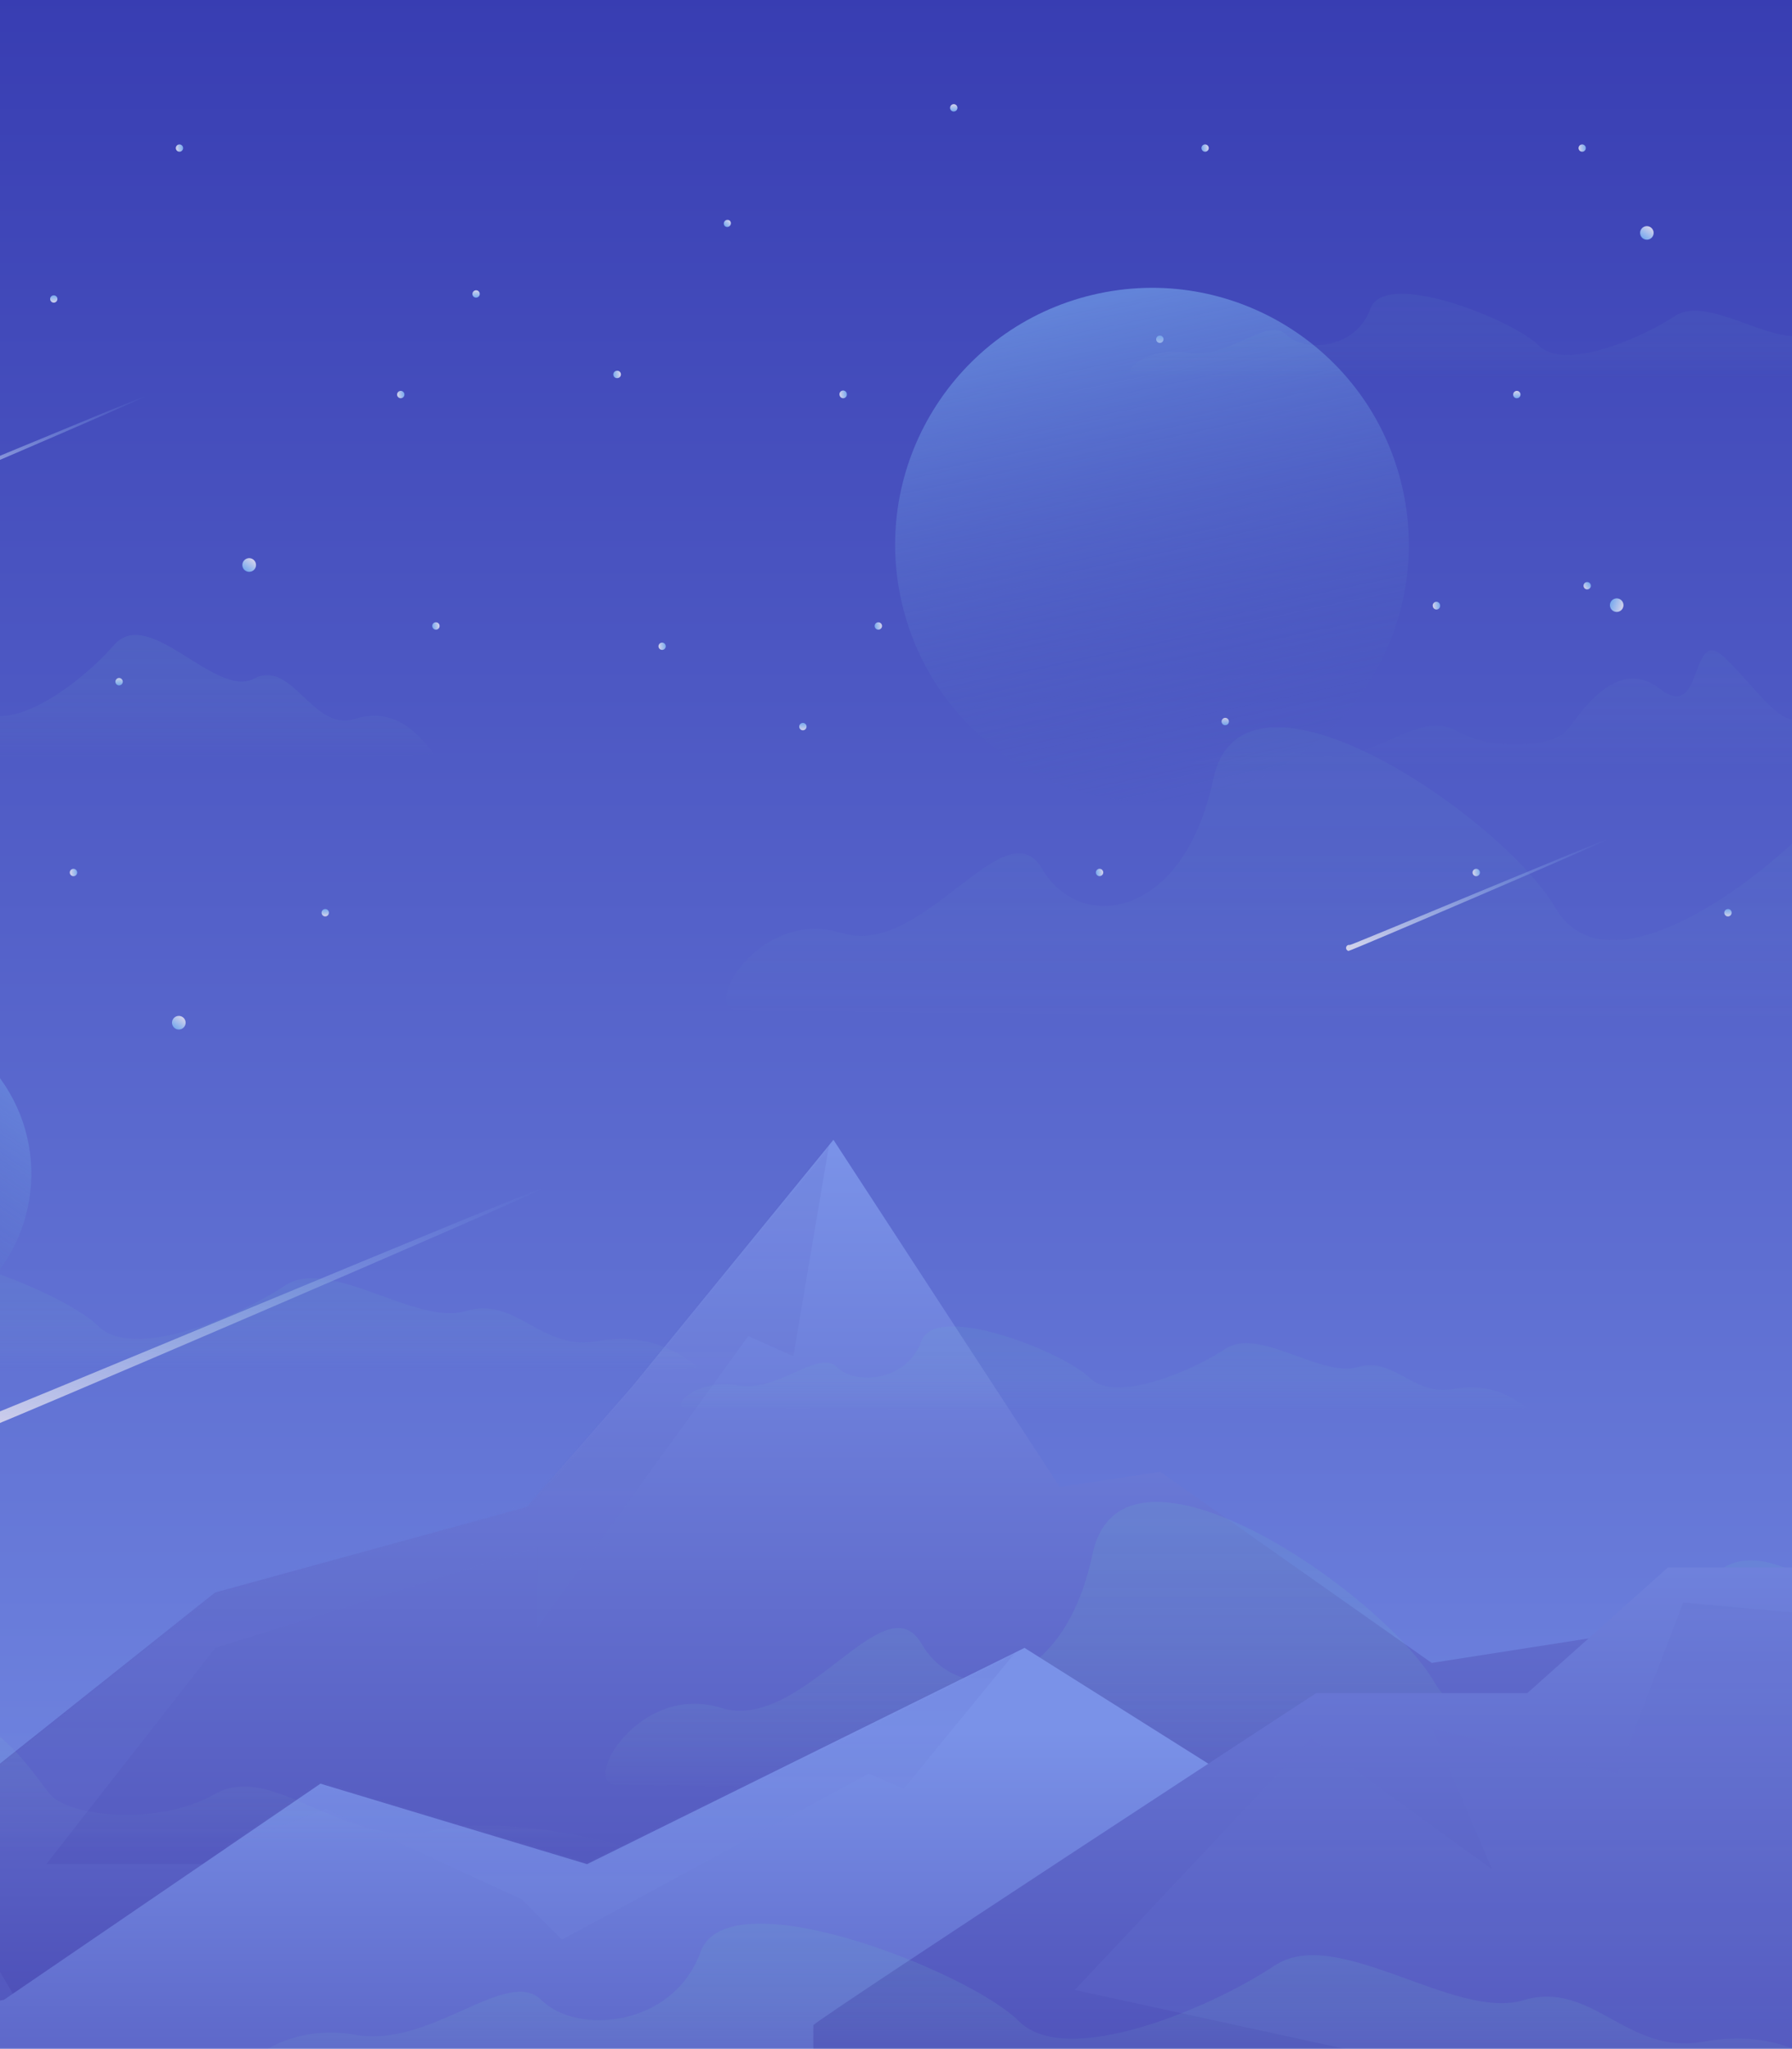 <svg width="700" height="800" viewBox="0 0 700 800" fill="none" xmlns="http://www.w3.org/2000/svg">
<g clip-path="url(#clip0_73_45)">
<mask id="mask0_73_45" style="mask-type:luminance" maskUnits="userSpaceOnUse" x="-349" y="-1" width="1139" height="801">
<path d="M789.616 -1H-349V800H789.616V-1Z" fill="white"/>
</mask>
<g mask="url(#mask0_73_45)">
<path d="M791.026 -2.794H-350.024V861.068H791.026V-2.794Z" fill="url(#paint0_linear_73_45)"/>
<path d="M128.483 356.326C128.486 356.613 128.404 356.894 128.247 357.133C128.09 357.373 127.865 357.56 127.6 357.671C127.336 357.782 127.045 357.812 126.764 357.757C126.483 357.702 126.224 357.564 126.022 357.362C125.819 357.159 125.682 356.901 125.627 356.62C125.571 356.338 125.601 356.047 125.712 355.783C125.824 355.519 126.011 355.294 126.25 355.137C126.49 354.98 126.771 354.897 127.057 354.9C127.435 354.9 127.798 355.051 128.065 355.318C128.333 355.585 128.483 355.948 128.483 356.326Z" fill="url(#paint1_linear_73_45)"/>
<path d="M21.007 118.156C21.794 118.156 22.433 117.518 22.433 116.73C22.433 115.943 21.794 115.305 21.007 115.305C20.219 115.305 19.581 115.943 19.581 116.73C19.581 117.518 20.219 118.156 21.007 118.156Z" fill="url(#paint2_linear_73_45)"/>
<path d="M156.726 155.467C156.356 155.509 155.984 155.408 155.686 155.185C155.388 154.962 155.187 154.633 155.124 154.266C155.078 153.982 155.118 153.691 155.239 153.43C155.36 153.17 155.556 152.951 155.802 152.802C156.048 152.654 156.332 152.582 156.619 152.597C156.906 152.611 157.182 152.711 157.412 152.883C157.642 153.055 157.815 153.293 157.909 153.564C158.004 153.836 158.014 154.129 157.941 154.407C157.867 154.684 157.712 154.934 157.495 155.123C157.279 155.312 157.011 155.432 156.726 155.467Z" fill="url(#paint3_linear_73_45)"/>
<path d="M70.316 59.219C70.036 59.261 69.75 59.219 69.495 59.098C69.239 58.977 69.025 58.782 68.88 58.54C68.735 58.297 68.666 58.016 68.681 57.734C68.696 57.451 68.794 57.18 68.964 56.953C69.133 56.727 69.367 56.557 69.634 56.463C69.901 56.37 70.189 56.358 70.463 56.429C70.737 56.5 70.983 56.651 71.171 56.863C71.359 57.074 71.479 57.337 71.517 57.617C71.568 57.988 71.47 58.365 71.245 58.664C71.02 58.964 70.686 59.163 70.316 59.219Z" fill="url(#paint4_linear_73_45)"/>
<path d="M258.852 253.718C258.572 253.76 258.286 253.717 258.031 253.596C257.775 253.475 257.561 253.281 257.416 253.038C257.271 252.795 257.202 252.515 257.217 252.232C257.232 251.95 257.33 251.678 257.5 251.452C257.67 251.226 257.903 251.055 258.17 250.962C258.437 250.868 258.725 250.857 258.999 250.928C259.273 250.999 259.519 251.15 259.707 251.361C259.895 251.573 260.015 251.835 260.053 252.116C260.104 252.487 260.006 252.863 259.781 253.163C259.556 253.463 259.223 253.662 258.852 253.718Z" fill="url(#paint5_linear_73_45)"/>
<path d="M29.065 342.036C28.87 342.087 28.666 342.096 28.467 342.063C28.268 342.03 28.078 341.956 27.909 341.845C27.741 341.734 27.597 341.589 27.489 341.419C27.38 341.249 27.308 341.058 27.277 340.858C27.247 340.659 27.259 340.455 27.312 340.261C27.365 340.066 27.459 339.885 27.586 339.728C27.714 339.572 27.873 339.444 28.054 339.354C28.234 339.263 28.431 339.211 28.633 339.201C28.989 339.184 29.339 339.299 29.615 339.525C29.891 339.751 30.074 340.071 30.128 340.424C30.182 340.776 30.103 341.136 29.907 341.434C29.71 341.732 29.41 341.947 29.065 342.036Z" fill="url(#paint6_linear_73_45)"/>
<path d="M45.085 265.989C45.123 265.635 45.29 265.307 45.555 265.069C45.819 264.831 46.163 264.699 46.519 264.699C46.875 264.699 47.218 264.831 47.483 265.069C47.748 265.307 47.915 265.635 47.953 265.989C47.974 266.19 47.953 266.394 47.89 266.586C47.828 266.778 47.726 266.955 47.591 267.105C47.456 267.256 47.29 267.376 47.106 267.458C46.921 267.54 46.721 267.583 46.519 267.583C46.317 267.583 46.117 267.54 45.932 267.458C45.748 267.376 45.582 267.256 45.447 267.105C45.312 266.955 45.21 266.778 45.148 266.586C45.085 266.394 45.064 266.19 45.085 265.989Z" fill="url(#paint7_linear_73_45)"/>
<path d="M184.536 114.76C184.536 114.475 184.621 114.196 184.779 113.959C184.938 113.722 185.163 113.537 185.426 113.428C185.69 113.319 185.98 113.291 186.259 113.346C186.539 113.402 186.796 113.539 186.998 113.741C187.199 113.942 187.336 114.199 187.392 114.479C187.448 114.759 187.419 115.049 187.31 115.312C187.201 115.576 187.016 115.801 186.779 115.959C186.542 116.118 186.263 116.202 185.978 116.202C185.788 116.204 185.6 116.168 185.424 116.097C185.248 116.025 185.088 115.919 184.954 115.785C184.819 115.65 184.713 115.491 184.642 115.315C184.57 115.139 184.534 114.95 184.536 114.76Z" fill="url(#paint8_linear_73_45)"/>
<path d="M170.039 242.968C170.322 242.919 170.614 242.957 170.877 243.075C171.139 243.194 171.36 243.388 171.511 243.633C171.662 243.878 171.736 244.163 171.724 244.45C171.712 244.738 171.614 245.015 171.442 245.247C171.271 245.478 171.035 245.653 170.763 245.749C170.492 245.845 170.198 245.857 169.919 245.784C169.641 245.711 169.39 245.557 169.2 245.341C169.01 245.124 168.889 244.856 168.853 244.57C168.802 244.201 168.898 243.827 169.12 243.528C169.341 243.228 169.671 243.028 170.039 242.968Z" fill="url(#paint9_linear_73_45)"/>
<path d="M95.195 218.986C95.405 218.705 95.669 218.469 95.971 218.29C96.272 218.111 96.606 217.993 96.954 217.943C97.301 217.893 97.655 217.912 97.995 217.999C98.335 218.086 98.654 218.239 98.935 218.449C99.216 218.66 99.453 218.923 99.632 219.225C99.811 219.527 99.928 219.861 99.978 220.209C100.028 220.556 100.009 220.91 99.922 221.25C99.835 221.59 99.682 221.909 99.472 222.19C99.047 222.757 98.414 223.133 97.713 223.233C97.011 223.334 96.299 223.152 95.731 222.727C95.164 222.302 94.789 221.669 94.688 220.968C94.588 220.266 94.77 219.553 95.195 218.986Z" fill="url(#paint10_linear_73_45)"/>
<path d="M-15.79 557.937C-15.711 557.596 -15.565 557.275 -15.361 556.991C-15.157 556.707 -14.898 556.466 -14.6 556.283C-14.302 556.099 -13.971 555.977 -13.625 555.923C-13.279 555.869 -12.926 555.884 -12.586 555.967C-11.161 556.303 212.058 462.634 211.689 464.06C211.321 465.486 -12.394 561.462 -13.82 561.125C-14.503 560.962 -15.093 560.535 -15.462 559.937C-15.831 559.34 -15.949 558.621 -15.79 557.937Z" fill="url(#paint11_linear_73_45)"/>
<path d="M525.836 369.815C525.87 369.663 525.934 369.518 526.024 369.391C526.115 369.264 526.23 369.156 526.363 369.074C526.496 368.991 526.644 368.937 526.798 368.913C526.953 368.889 527.11 368.896 527.262 368.934C527.903 369.078 628.298 326.946 628.186 327.586C628.074 328.227 527.39 371.401 526.749 371.257C526.594 371.223 526.447 371.158 526.318 371.067C526.188 370.976 526.077 370.86 525.992 370.726C525.907 370.592 525.85 370.443 525.823 370.286C525.796 370.13 525.801 369.97 525.836 369.815Z" fill="url(#paint12_linear_73_45)"/>
<path d="M-45.683 196.991C-45.606 196.683 -45.413 196.417 -45.144 196.25C-44.875 196.082 -44.551 196.026 -44.241 196.094C-43.6 196.254 56.795 154.121 56.683 154.762C56.571 155.403 -44.113 198.577 -44.753 198.417C-44.909 198.386 -45.057 198.325 -45.189 198.236C-45.321 198.148 -45.433 198.033 -45.52 197.9C-45.606 197.767 -45.665 197.618 -45.693 197.462C-45.721 197.306 -45.718 197.146 -45.683 196.991Z" fill="url(#paint13_linear_73_45)"/>
<path d="M67.705 397.706C68.017 397.282 68.448 396.961 68.943 396.782C69.437 396.603 69.974 396.576 70.485 396.702C70.996 396.828 71.457 397.103 71.811 397.492C72.166 397.881 72.397 398.366 72.475 398.887C72.554 399.407 72.476 399.939 72.252 400.415C72.028 400.891 71.668 401.29 71.218 401.561C70.767 401.833 70.246 401.964 69.721 401.94C69.195 401.915 68.689 401.735 68.266 401.422C67.699 401.004 67.321 400.377 67.216 399.68C67.111 398.983 67.287 398.273 67.705 397.706Z" fill="url(#paint14_linear_73_45)"/>
<path d="M641.177 89.369C641.488 88.948 641.916 88.629 642.408 88.452C642.899 88.275 643.432 88.248 643.939 88.374C644.446 88.499 644.905 88.772 645.257 89.159C645.609 89.545 645.839 90.027 645.917 90.543C645.995 91.06 645.919 91.588 645.697 92.061C645.475 92.534 645.118 92.931 644.671 93.201C644.224 93.472 643.706 93.603 643.184 93.58C642.662 93.556 642.159 93.379 641.738 93.069C641.458 92.863 641.221 92.604 641.041 92.307C640.861 92.009 640.742 91.679 640.69 91.335C640.638 90.992 640.654 90.641 640.738 90.303C640.821 89.966 640.971 89.648 641.177 89.369Z" fill="url(#paint15_linear_73_45)"/>
<path d="M632.351 233.756C632.846 233.921 633.281 234.228 633.602 234.639C633.923 235.051 634.115 235.548 634.154 236.069C634.193 236.589 634.077 237.109 633.821 237.564C633.564 238.018 633.179 238.387 632.714 238.623C632.249 238.859 631.724 238.952 631.205 238.89C630.687 238.828 630.199 238.615 629.802 238.276C629.405 237.937 629.118 237.488 628.975 236.986C628.833 236.484 628.842 235.951 629.002 235.455C629.109 235.122 629.281 234.815 629.508 234.549C629.734 234.284 630.011 234.066 630.323 233.908C630.634 233.75 630.973 233.655 631.321 233.629C631.67 233.603 632.019 233.647 632.351 233.756Z" fill="url(#paint16_linear_73_45)"/>
<path d="M371.117 42.094C371.117 41.808 371.202 41.528 371.361 41.291C371.521 41.053 371.747 40.869 372.011 40.76C372.275 40.651 372.566 40.624 372.846 40.681C373.126 40.738 373.383 40.877 373.584 41.08C373.785 41.283 373.921 41.541 373.975 41.822C374.029 42.103 373.998 42.393 373.886 42.657C373.775 42.92 373.588 43.144 373.348 43.3C373.109 43.457 372.829 43.538 372.543 43.535C372.354 43.535 372.168 43.498 371.994 43.425C371.82 43.353 371.662 43.246 371.529 43.112C371.397 42.978 371.292 42.819 371.221 42.644C371.151 42.469 371.115 42.282 371.117 42.094Z" fill="url(#paint17_linear_73_45)"/>
<path d="M591.068 154.041C591.068 153.756 591.153 153.477 591.311 153.24C591.47 153.003 591.695 152.818 591.959 152.709C592.222 152.6 592.512 152.572 592.791 152.627C593.071 152.683 593.328 152.82 593.53 153.022C593.731 153.224 593.869 153.48 593.924 153.76C593.98 154.04 593.951 154.33 593.842 154.593C593.733 154.857 593.548 155.082 593.311 155.24C593.074 155.399 592.795 155.483 592.51 155.483C592.32 155.485 592.132 155.45 591.956 155.378C591.78 155.306 591.62 155.2 591.486 155.066C591.352 154.931 591.246 154.772 591.174 154.596C591.102 154.42 591.066 154.231 591.068 154.041Z" fill="url(#paint18_linear_73_45)"/>
<path d="M283.106 86.309C283.363 86.027 283.722 85.859 284.103 85.841C284.484 85.823 284.857 85.957 285.14 86.213C285.377 86.48 285.507 86.825 285.505 87.182C285.502 87.539 285.367 87.882 285.126 88.146C284.884 88.409 284.554 88.573 284.199 88.607C283.843 88.64 283.488 88.541 283.202 88.328C282.924 88.071 282.759 87.716 282.741 87.338C282.723 86.961 282.854 86.591 283.106 86.309Z" fill="url(#paint19_linear_73_45)"/>
<path d="M477.168 281.705C477.165 281.418 477.247 281.137 477.404 280.898C477.562 280.658 477.787 280.471 478.051 280.36C478.315 280.249 478.606 280.219 478.887 280.274C479.168 280.329 479.427 280.467 479.629 280.669C479.832 280.872 479.969 281.13 480.025 281.411C480.08 281.693 480.05 281.984 479.939 282.248C479.828 282.512 479.64 282.737 479.401 282.894C479.161 283.051 478.88 283.134 478.594 283.131C478.216 283.131 477.853 282.98 477.586 282.713C477.318 282.446 477.168 282.083 477.168 281.705Z" fill="url(#paint20_linear_73_45)"/>
<path d="M342.875 242.969C343.158 242.923 343.449 242.963 343.71 243.084C343.971 243.205 344.189 243.4 344.338 243.646C344.486 243.892 344.558 244.177 344.544 244.464C344.529 244.751 344.43 245.027 344.257 245.257C344.085 245.487 343.848 245.66 343.576 245.754C343.305 245.848 343.011 245.859 342.734 245.785C342.456 245.712 342.207 245.557 342.018 245.34C341.829 245.124 341.709 244.856 341.673 244.571C341.627 244.2 341.726 243.826 341.95 243.527C342.175 243.228 342.506 243.028 342.875 242.969Z" fill="url(#paint21_linear_73_45)"/>
<path d="M429.285 339.201C429.569 339.155 429.859 339.195 430.12 339.316C430.381 339.437 430.6 339.633 430.748 339.879C430.897 340.125 430.968 340.41 430.954 340.696C430.94 340.983 430.84 341.26 430.667 341.49C430.495 341.719 430.258 341.892 429.986 341.987C429.715 342.081 429.422 342.092 429.144 342.018C428.866 341.944 428.617 341.789 428.428 341.573C428.239 341.356 428.119 341.088 428.083 340.803C428.037 340.432 428.137 340.058 428.361 339.759C428.585 339.461 428.916 339.26 429.285 339.201Z" fill="url(#paint22_linear_73_45)"/>
<path d="M240.749 144.782C240.944 144.731 241.148 144.722 241.347 144.755C241.546 144.788 241.736 144.862 241.905 144.973C242.074 145.084 242.217 145.229 242.326 145.399C242.435 145.569 242.507 145.76 242.537 145.96C242.567 146.159 242.556 146.363 242.502 146.558C242.449 146.752 242.356 146.934 242.228 147.09C242.1 147.246 241.941 147.374 241.761 147.465C241.58 147.555 241.383 147.607 241.182 147.617C240.81 147.668 240.434 147.57 240.134 147.345C239.834 147.12 239.635 146.786 239.58 146.416C239.524 146.045 239.614 145.667 239.833 145.361C240.051 145.056 240.38 144.848 240.749 144.782Z" fill="url(#paint23_linear_73_45)"/>
<path d="M470.536 56.4C470.816 56.358 471.101 56.4 471.357 56.521C471.613 56.642 471.827 56.836 471.971 57.079C472.116 57.322 472.186 57.602 472.171 57.885C472.156 58.167 472.057 58.439 471.888 58.665C471.718 58.891 471.485 59.062 471.218 59.155C470.951 59.249 470.662 59.261 470.389 59.19C470.115 59.118 469.868 58.967 469.681 58.756C469.493 58.544 469.372 58.282 469.334 58.002C469.307 57.817 469.317 57.63 469.363 57.449C469.409 57.269 469.49 57.099 469.601 56.95C469.713 56.801 469.853 56.676 470.013 56.581C470.174 56.487 470.351 56.425 470.536 56.4Z" fill="url(#paint24_linear_73_45)"/>
<path d="M676.42 356.326C676.424 356.613 676.341 356.894 676.184 357.133C676.027 357.373 675.802 357.56 675.538 357.671C675.274 357.782 674.983 357.812 674.701 357.757C674.42 357.702 674.162 357.564 673.959 357.362C673.757 357.159 673.619 356.901 673.564 356.62C673.509 356.338 673.539 356.047 673.65 355.783C673.761 355.519 673.948 355.294 674.188 355.137C674.427 354.98 674.708 354.897 674.995 354.9C675.373 354.9 675.736 355.051 676.003 355.318C676.27 355.585 676.42 355.948 676.42 356.326Z" fill="url(#paint25_linear_73_45)"/>
<path d="M620.882 229.8C620.735 229.918 620.567 230.005 620.386 230.057C620.206 230.109 620.016 230.124 619.83 230.102C619.643 230.079 619.463 230.02 619.3 229.927C619.136 229.834 618.993 229.709 618.879 229.56C618.761 229.412 618.673 229.242 618.621 229.06C618.569 228.879 618.554 228.688 618.576 228.5C618.599 228.312 618.658 228.131 618.752 227.966C618.845 227.802 618.97 227.657 619.119 227.541C619.421 227.308 619.803 227.205 620.182 227.253C620.56 227.301 620.904 227.497 621.138 227.798C621.253 227.946 621.337 228.115 621.387 228.296C621.436 228.477 621.449 228.666 621.425 228.852C621.401 229.038 621.341 229.218 621.248 229.38C621.155 229.543 621.03 229.686 620.882 229.8Z" fill="url(#paint26_linear_73_45)"/>
<path d="M454.5 132.447C454.5 132.733 454.415 133.012 454.256 133.249C454.096 133.487 453.87 133.672 453.606 133.78C453.342 133.889 453.051 133.917 452.771 133.86C452.491 133.803 452.234 133.664 452.033 133.46C451.832 133.257 451.696 132.999 451.642 132.718C451.588 132.437 451.619 132.147 451.731 131.884C451.842 131.621 452.029 131.397 452.269 131.24C452.508 131.084 452.788 131.002 453.074 131.005C453.263 131.005 453.449 131.042 453.623 131.115C453.797 131.188 453.955 131.294 454.088 131.428C454.22 131.562 454.325 131.721 454.396 131.896C454.467 132.071 454.502 132.258 454.5 132.447Z" fill="url(#paint27_linear_73_45)"/>
<path d="M315.065 283.659C315.068 283.945 314.986 284.225 314.83 284.465C314.673 284.704 314.449 284.891 314.186 285.003C313.923 285.114 313.633 285.145 313.352 285.091C313.071 285.037 312.813 284.901 312.61 284.7C312.406 284.499 312.267 284.243 312.211 283.962C312.154 283.682 312.181 283.392 312.29 283.127C312.398 282.863 312.583 282.637 312.821 282.478C313.058 282.318 313.337 282.233 313.623 282.233C314.003 282.233 314.367 282.383 314.637 282.65C314.907 282.917 315.061 283.28 315.065 283.659Z" fill="url(#paint28_linear_73_45)"/>
<path d="M618.254 59.219C617.974 59.261 617.689 59.219 617.433 59.098C617.177 58.977 616.964 58.783 616.819 58.54C616.674 58.297 616.604 58.016 616.619 57.734C616.634 57.452 616.733 57.18 616.902 56.954C617.072 56.727 617.305 56.557 617.572 56.463C617.839 56.37 618.128 56.358 618.402 56.429C618.675 56.5 618.922 56.651 619.109 56.863C619.297 57.074 619.418 57.337 619.456 57.617C619.506 57.989 619.408 58.365 619.184 58.664C618.959 58.964 618.625 59.164 618.254 59.219Z" fill="url(#paint29_linear_73_45)"/>
<path d="M577.018 342.036C576.823 342.087 576.619 342.096 576.42 342.063C576.221 342.03 576.031 341.956 575.862 341.845C575.694 341.734 575.551 341.589 575.442 341.419C575.333 341.249 575.261 341.058 575.23 340.858C575.2 340.659 575.212 340.455 575.265 340.261C575.318 340.066 575.412 339.885 575.54 339.728C575.667 339.572 575.826 339.444 576.007 339.354C576.187 339.263 576.384 339.211 576.586 339.201C576.942 339.184 577.292 339.299 577.568 339.525C577.844 339.751 578.027 340.071 578.081 340.424C578.135 340.776 578.056 341.136 577.86 341.434C577.663 341.732 577.364 341.947 577.018 342.036Z" fill="url(#paint30_linear_73_45)"/>
<path d="M561.304 237.954C560.933 238 560.559 237.901 560.26 237.677C559.961 237.453 559.761 237.121 559.702 236.753C559.651 236.557 559.642 236.353 559.675 236.154C559.708 235.955 559.782 235.765 559.893 235.597C560.004 235.428 560.149 235.285 560.319 235.176C560.489 235.067 560.68 234.995 560.88 234.965C561.079 234.934 561.283 234.946 561.478 234.999C561.672 235.052 561.854 235.146 562.01 235.274C562.166 235.402 562.294 235.561 562.385 235.741C562.475 235.921 562.527 236.118 562.537 236.32C562.564 236.508 562.554 236.7 562.506 236.885C562.459 237.069 562.375 237.242 562.261 237.394C562.146 237.546 562.002 237.674 561.838 237.77C561.674 237.866 561.492 237.929 561.304 237.954Z" fill="url(#paint31_linear_73_45)"/>
<path d="M329.562 155.467C329.192 155.513 328.818 155.414 328.519 155.19C328.22 154.966 328.02 154.634 327.96 154.266C327.91 154.07 327.9 153.867 327.933 153.667C327.966 153.468 328.041 153.278 328.152 153.11C328.263 152.941 328.408 152.798 328.578 152.689C328.748 152.58 328.939 152.508 329.138 152.478C329.338 152.447 329.542 152.459 329.736 152.512C329.931 152.566 330.112 152.659 330.269 152.787C330.425 152.915 330.552 153.074 330.643 153.254C330.734 153.434 330.786 153.632 330.796 153.833C330.846 154.213 330.745 154.597 330.514 154.903C330.283 155.209 329.941 155.412 329.562 155.467Z" fill="url(#paint32_linear_73_45)"/>
<path opacity="0.61" d="M473.073 310.335C526.989 297.59 560.365 243.549 547.62 189.631C534.875 135.713 480.834 102.337 426.918 115.082C373.001 127.828 339.625 181.869 352.37 235.787C365.116 289.704 419.156 323.081 473.073 310.335Z" fill="url(#paint33_linear_73_45)"/>
<path opacity="0.41" d="M-19.008 512.692C11.054 495.132 21.189 456.526 3.629 426.463C-13.931 396.401 -52.536 386.266 -82.597 403.826C-112.659 421.386 -122.794 459.992 -105.235 490.054C-87.675 520.116 -49.07 530.252 -19.008 512.692Z" fill="url(#paint34_linear_73_45)"/>
<path d="M-69.184 743.513L83.997 621.745L205.762 588.359L247.013 541.228L325.557 444.996L413.938 580.509L453.218 574.614L559.269 649.235L622.114 639.415L816.545 806.359L-84.242 807.224L-69.184 743.513Z" fill="url(#paint35_linear_73_45)"/>
<mask id="mask1_73_45" style="mask-type:luminance" maskUnits="userSpaceOnUse" x="-85" y="444" width="902" height="364">
<path d="M-69.184 743.513L83.997 621.745L205.762 588.359L247.013 541.228L325.557 444.996L413.938 580.509L453.218 574.614L559.269 649.235L622.114 639.415L816.545 806.359L-84.242 807.224L-69.184 743.513Z" fill="white"/>
</mask>
<g mask="url(#mask1_73_45)">
<path style="mix-blend-mode:multiply" opacity="0.13" d="M327.528 425.356L309.906 529.486L292.284 521.636L209.799 635.538V604.075L84.108 643.356L-14.188 769.049L-88.824 719.9L60.431 535.285C60.431 535.285 290.186 382.15 327.528 425.356Z" fill="url(#paint36_linear_73_45)"/>
</g>
<path style="mix-blend-mode:screen" opacity="0.16" d="M240.925 696.783C240.925 696.783 914.569 706.779 905.87 696.783C897.172 686.786 879.71 661.763 847.783 671.84C815.856 681.916 801.326 626.808 772.298 641.818C743.271 656.829 693.882 586.742 667.77 616.747C641.658 646.752 580.655 691.785 560.326 656.797C539.997 621.809 438.384 551.69 426.77 606.75C415.155 661.811 374.497 666.761 359.984 641.754C345.47 616.747 313.526 676.774 281.583 666.761C249.64 656.749 226.411 696.783 240.925 696.783Z" fill="url(#paint37_linear_73_45)"/>
<path d="M-499.28 613.895L-371.635 541.229L-234.154 674.771H-110.434L-6.306 727.797H111.535C111.535 727.797 245.075 804.389 247.045 806.295C249.016 808.202 -499.248 806.295 -499.248 806.295L-499.28 613.895Z" fill="url(#paint38_linear_73_45)"/>
<mask id="mask2_73_45" style="mask-type:luminance" maskUnits="userSpaceOnUse" x="-500" y="541" width="748" height="267">
<path d="M-499.28 613.895L-371.635 541.229L-234.154 674.771H-110.434L-6.306 727.797H111.535C111.535 727.797 245.075 804.389 247.045 806.295C249.016 808.202 -499.248 806.295 -499.248 806.295L-499.28 613.895Z" fill="white"/>
</mask>
<g mask="url(#mask2_73_45)">
<path style="mix-blend-mode:multiply" opacity="0.13" d="M-375.561 527.468L-240.05 710.128L-226.305 692.458L-108.464 698.337L-98.644 745.484L-65.259 717.978L19.197 802.435L-84.899 625.67L-302.895 551.049L-375.561 527.468Z" fill="url(#paint39_linear_73_45)"/>
</g>
<path d="M506.244 710.128L400.193 643.356L229.311 727.798L125.183 696.382L1.511 780.776L-112.389 800.416C-112.389 800.416 -249.87 857.383 -251.76 859.338C-253.65 861.292 494.533 859.338 494.533 859.338L506.244 710.128Z" fill="url(#paint40_linear_73_45)"/>
<mask id="mask3_73_45" style="mask-type:luminance" maskUnits="userSpaceOnUse" x="-252" y="643" width="759" height="218">
<path d="M506.244 710.128L400.193 643.356L229.311 727.798L125.183 696.382L1.511 780.776L-112.389 800.416C-112.389 800.416 -249.87 857.383 -251.76 859.338C-253.65 861.292 494.533 859.338 494.533 859.338L506.244 710.128Z" fill="white"/>
</mask>
<g mask="url(#mask3_73_45)">
<path style="mix-blend-mode:multiply" opacity="0.13" d="M406.088 633.536L353.063 698.337L339.318 692.458L219.507 757.258L203.808 741.543L127.201 706.203L11.331 751.363L119.352 649.236L209.687 661.026L406.088 633.536Z" fill="url(#paint41_linear_73_45)"/>
</g>
<path d="M317.708 790.644C321.633 786.719 514.109 661.026 514.109 661.026H596.595L651.574 611.925H732.105L818.516 541.229L1032.59 684.656L1024.72 843.734L317.708 826.112V790.644Z" fill="url(#paint42_linear_73_45)"/>
<mask id="mask4_73_45" style="mask-type:luminance" maskUnits="userSpaceOnUse" x="317" y="541" width="716" height="303">
<path d="M317.708 790.644C321.633 786.719 514.109 661.026 514.109 661.026H596.595L651.574 611.925H732.105L818.516 541.229L1032.59 684.656L1024.72 843.734L317.708 826.112V790.644Z" fill="white"/>
</mask>
<g mask="url(#mask4_73_45)">
<path style="mix-blend-mode:multiply" opacity="0.13" d="M419.834 776.899L512.139 678.696L582.834 729.768L559.269 674.771L631.935 692.457L657.47 625.67L743.88 633.536L842.081 535.333L816.546 735.663L783.161 831.895L527.855 800.464L419.834 776.899Z" fill="url(#paint43_linear_73_45)"/>
</g>
<path style="mix-blend-mode:screen" opacity="0.11" d="M268.143 549.479C268.143 549.479 600.536 552.346 596.242 549.479C591.949 546.611 583.427 539.45 567.583 542.302C551.74 545.153 544.659 529.486 530.337 533.715C516.016 537.944 491.65 517.951 478.754 526.554C465.858 535.157 435.773 548.037 425.745 538.008C415.716 527.98 365.575 507.923 359.84 523.686C354.105 539.45 334.048 540.876 326.887 533.715C319.726 526.554 303.963 543.744 288.2 540.876C272.436 538.008 260.982 549.479 268.143 549.479Z" fill="url(#paint44_linear_73_45)"/>
<path style="mix-blend-mode:screen" opacity="0.07" d="M443.511 146.383C443.511 146.383 775.904 149.251 771.61 146.383C767.317 143.516 758.794 136.355 742.951 139.222C727.108 142.09 720.027 126.326 705.705 130.62C691.384 134.913 667.018 114.872 654.122 123.459C641.226 132.046 611.141 144.958 601.113 134.929C591.084 124.901 540.943 104.731 535.288 120.559C529.633 136.387 509.496 137.749 502.335 130.588C495.174 123.427 479.411 140.616 463.648 137.749C447.884 134.881 436.35 146.383 443.511 146.383Z" fill="url(#paint45_linear_73_45)"/>
<path style="mix-blend-mode:screen" opacity="0.16" d="M100.881 810.621C100.881 810.621 727.251 816.02 719.241 810.621C711.231 805.222 694.939 791.717 665.239 797.132C635.538 802.547 621.986 772.83 595.04 780.92C568.095 789.01 522.135 751.219 497.833 767.431C473.531 783.643 416.741 808.01 397.902 789.026C379.063 770.042 284.499 732.315 273.685 762.016C262.872 791.717 225.082 794.425 211.593 780.92C198.104 767.415 168.34 799.824 138.687 794.425C109.035 789.026 87.376 810.621 100.881 810.621Z" fill="url(#paint46_linear_73_45)"/>
<path style="mix-blend-mode:screen" opacity="0.11" d="M-177.973 533.475C-177.973 533.475 278.332 537.416 272.437 533.475C266.541 529.534 254.735 519.714 233.092 523.638C211.45 527.563 201.63 505.936 181.957 511.848C162.285 517.759 128.852 490.205 111.15 502.011C93.449 513.818 52.15 531.504 38.389 517.743C24.628 503.982 -44.224 476.395 -52.09 498.07C-59.956 519.746 -87.494 521.684 -97.33 511.848C-107.166 502.011 -128.792 525.609 -150.435 521.684C-172.078 517.759 -187.793 533.475 -177.973 533.475Z" fill="url(#paint47_linear_73_45)"/>
<path style="mix-blend-mode:screen" opacity="0.07" d="M288.072 394.309C288.072 394.309 961.716 404.322 953.001 394.309C944.286 384.297 926.873 359.289 894.93 369.302C862.986 379.314 848.472 324.286 819.429 339.28C790.385 354.275 741.028 284.268 714.9 314.273C688.772 344.279 627.785 389.311 607.472 354.323C587.159 319.335 485.514 249.28 473.9 304.309C462.286 359.337 421.628 364.256 407.13 339.28C392.632 314.305 360.673 374.3 328.714 364.256C296.754 354.211 273.542 394.309 288.072 394.309Z" fill="url(#paint48_linear_73_45)"/>
<path style="mix-blend-mode:screen" opacity="0.11" d="M-178.79 293.768C-178.79 293.768 173.643 298.99 169.141 293.768C164.64 288.545 155.477 275.441 138.704 280.679C121.931 285.918 114.402 257.114 99.199 264.964C83.997 272.814 58.189 236.128 44.508 251.876C30.827 267.623 -1.02 291.205 -11.657 272.942C-22.294 254.679 -75.479 217.913 -81.471 246.717C-87.462 275.521 -108.816 278.116 -116.426 265.028C-124.035 251.94 -140.728 283.355 -157.436 278.116C-174.145 272.878 -186.384 293.768 -178.79 293.768Z" fill="url(#paint49_linear_73_45)"/>
<path style="mix-blend-mode:screen" opacity="0.16" d="M-298.601 721.903H247.286C247.286 721.903 202.863 707.581 168.485 714.742C134.106 721.903 106.873 687.508 83.949 700.42C61.025 713.332 26.63 709.023 19.47 700.42C12.309 691.817 -9.19 655.996 -34.997 676.053C-60.805 696.11 -52.17 638.807 -72.227 657.422C-92.284 676.037 -108.047 704.697 -122.369 690.375C-136.69 676.053 -125.236 645.952 -145.293 638.791C-165.35 631.63 -202.595 645.952 -204.037 680.347C-204.037 680.347 -179.671 561.43 -294.292 598.645C-408.913 635.859 -308.63 721.855 -308.63 721.855L-298.601 721.903Z" fill="url(#paint50_linear_73_45)"/>
<path style="mix-blend-mode:screen" opacity="0.07" d="M824.875 299.663H459.386C459.386 299.663 489.118 290.051 512.139 294.857C535.159 299.663 553.389 276.626 568.736 285.245C584.083 293.864 607.183 291.012 611.989 285.245C616.795 279.478 631.213 255.512 648.45 268.937C665.687 282.361 659.952 243.993 673.393 256.473C686.833 268.953 697.422 288.129 707.034 278.533C716.646 268.937 708.956 248.799 722.397 243.993C735.838 239.187 760.764 248.799 761.725 271.82C761.725 271.82 745.417 192.201 822.152 217.144C898.886 242.087 831.763 299.647 831.763 299.647L824.875 299.663Z" fill="url(#paint51_linear_73_45)"/>
</g>
</g>
<defs>
<linearGradient id="paint0_linear_73_45" x1="220.501" y1="861.068" x2="220.501" y2="-2.794" gradientUnits="userSpaceOnUse">
<stop offset="0.01" stop-color="#7A92E8"/>
<stop offset="1" stop-color="#383DB2"/>
</linearGradient>
<linearGradient id="paint1_linear_73_45" x1="127.057" y1="354.9" x2="127.057" y2="357.768" gradientUnits="userSpaceOnUse">
<stop offset="0.01" stop-color="#78A9ED"/>
<stop offset="1" stop-color="#D3D2EC"/>
</linearGradient>
<linearGradient id="paint2_linear_73_45" x1="21.007" y1="115.289" x2="21.007" y2="118.156" gradientUnits="userSpaceOnUse">
<stop offset="0.01" stop-color="#78A9ED"/>
<stop offset="1" stop-color="#D3D2EC"/>
</linearGradient>
<linearGradient id="paint3_linear_73_45" x1="157.991" y1="153.83" x2="155.157" y2="154.262" gradientUnits="userSpaceOnUse">
<stop offset="0.01" stop-color="#78A9ED"/>
<stop offset="1" stop-color="#D3D2EC"/>
</linearGradient>
<linearGradient id="paint4_linear_73_45" x1="71.565" y1="57.596" x2="68.73" y2="58.027" gradientUnits="userSpaceOnUse">
<stop offset="0.01" stop-color="#78A9ED"/>
<stop offset="1" stop-color="#D3D2EC"/>
</linearGradient>
<linearGradient id="paint5_linear_73_45" x1="260.126" y1="252.015" x2="257.291" y2="252.447" gradientUnits="userSpaceOnUse">
<stop offset="0.01" stop-color="#78A9ED"/>
<stop offset="1" stop-color="#D3D2EC"/>
</linearGradient>
<linearGradient id="paint6_linear_73_45" x1="30.343" y1="340.409" x2="27.509" y2="340.84" gradientUnits="userSpaceOnUse">
<stop offset="0.01" stop-color="#78A9ED"/>
<stop offset="1" stop-color="#D3D2EC"/>
</linearGradient>
<linearGradient id="paint7_linear_73_45" x1="46.527" y1="267.431" x2="46.527" y2="264.563" gradientUnits="userSpaceOnUse">
<stop offset="0.01" stop-color="#78A9ED"/>
<stop offset="1" stop-color="#D3D2EC"/>
</linearGradient>
<linearGradient id="paint8_linear_73_45" x1="185.962" y1="116.202" x2="185.962" y2="113.335" gradientUnits="userSpaceOnUse">
<stop offset="0.01" stop-color="#78A9ED"/>
<stop offset="1" stop-color="#D3D2EC"/>
</linearGradient>
<linearGradient id="paint9_linear_73_45" x1="168.81" y1="244.605" x2="171.645" y2="244.174" gradientUnits="userSpaceOnUse">
<stop offset="0.01" stop-color="#78A9ED"/>
<stop offset="1" stop-color="#D3D2EC"/>
</linearGradient>
<linearGradient id="paint10_linear_73_45" x1="95.766" y1="222.701" x2="98.899" y2="218.443" gradientUnits="userSpaceOnUse">
<stop offset="0.01" stop-color="#78A9ED"/>
<stop offset="1" stop-color="#D3D2EC"/>
</linearGradient>
<linearGradient id="paint11_linear_73_45" x1="81.859" y1="580.132" x2="115.434" y2="438.537" gradientUnits="userSpaceOnUse">
<stop stop-color="#D3D2EC"/>
<stop offset="1" stop-color="#7EACED" stop-opacity="0"/>
</linearGradient>
<linearGradient id="paint12_linear_73_45" x1="569.229" y1="379.909" x2="584.332" y2="316.213" gradientUnits="userSpaceOnUse">
<stop stop-color="#D3D2EC"/>
<stop offset="1" stop-color="#7EACED" stop-opacity="0"/>
</linearGradient>
<linearGradient id="paint13_linear_73_45" x1="-0.057" y1="206.137" x2="15.043" y2="142.457" gradientUnits="userSpaceOnUse">
<stop stop-color="#D3D2EC"/>
<stop offset="1" stop-color="#7EACED" stop-opacity="0"/>
</linearGradient>
<linearGradient id="paint14_linear_73_45" x1="68.262" y1="401.426" x2="71.404" y2="397.155" gradientUnits="userSpaceOnUse">
<stop offset="0.01" stop-color="#78A9ED"/>
<stop offset="1" stop-color="#D3D2EC"/>
</linearGradient>
<linearGradient id="paint15_linear_73_45" x1="641.727" y1="93.059" x2="644.869" y2="88.788" gradientUnits="userSpaceOnUse">
<stop offset="0.01" stop-color="#78A9ED"/>
<stop offset="1" stop-color="#D3D2EC"/>
</linearGradient>
<linearGradient id="paint16_linear_73_45" x1="629.004" y1="235.491" x2="634.045" y2="237.135" gradientUnits="userSpaceOnUse">
<stop offset="0.01" stop-color="#78A9ED"/>
<stop offset="1" stop-color="#D3D2EC"/>
</linearGradient>
<linearGradient id="paint17_linear_73_45" x1="372.543" y1="43.535" x2="372.543" y2="40.668" gradientUnits="userSpaceOnUse">
<stop offset="0.01" stop-color="#78A9ED"/>
<stop offset="1" stop-color="#D3D2EC"/>
</linearGradient>
<linearGradient id="paint18_linear_73_45" x1="592.494" y1="155.483" x2="592.494" y2="152.616" gradientUnits="userSpaceOnUse">
<stop offset="0.01" stop-color="#78A9ED"/>
<stop offset="1" stop-color="#D3D2EC"/>
</linearGradient>
<linearGradient id="paint19_linear_73_45" x1="280.542" y1="85.864" x2="282.492" y2="83.742" gradientUnits="userSpaceOnUse">
<stop offset="0.01" stop-color="#78A9ED"/>
<stop offset="1" stop-color="#D3D2EC"/>
</linearGradient>
<linearGradient id="paint20_linear_73_45" x1="478.594" y1="283.147" x2="478.594" y2="280.279" gradientUnits="userSpaceOnUse">
<stop offset="0.01" stop-color="#78A9ED"/>
<stop offset="1" stop-color="#D3D2EC"/>
</linearGradient>
<linearGradient id="paint21_linear_73_45" x1="341.638" y1="244.633" x2="344.473" y2="244.201" gradientUnits="userSpaceOnUse">
<stop offset="0.01" stop-color="#78A9ED"/>
<stop offset="1" stop-color="#D3D2EC"/>
</linearGradient>
<linearGradient id="paint22_linear_73_45" x1="428.064" y1="340.868" x2="430.899" y2="340.436" gradientUnits="userSpaceOnUse">
<stop offset="0.01" stop-color="#78A9ED"/>
<stop offset="1" stop-color="#D3D2EC"/>
</linearGradient>
<linearGradient id="paint23_linear_73_45" x1="239.52" y1="146.445" x2="242.339" y2="146.016" gradientUnits="userSpaceOnUse">
<stop offset="0.01" stop-color="#78A9ED"/>
<stop offset="1" stop-color="#D3D2EC"/>
</linearGradient>
<linearGradient id="paint24_linear_73_45" x1="469.287" y1="58.055" x2="472.121" y2="57.623" gradientUnits="userSpaceOnUse">
<stop offset="0.01" stop-color="#78A9ED"/>
<stop offset="1" stop-color="#D3D2EC"/>
</linearGradient>
<linearGradient id="paint25_linear_73_45" x1="674.995" y1="354.9" x2="674.995" y2="357.768" gradientUnits="userSpaceOnUse">
<stop offset="0.01" stop-color="#78A9ED"/>
<stop offset="1" stop-color="#D3D2EC"/>
</linearGradient>
<linearGradient id="paint26_linear_73_45" x1="621.089" y1="227.814" x2="618.832" y2="229.583" gradientUnits="userSpaceOnUse">
<stop offset="0.01" stop-color="#78A9ED"/>
<stop offset="1" stop-color="#D3D2EC"/>
</linearGradient>
<linearGradient id="paint27_linear_73_45" x1="453.074" y1="131.005" x2="453.074" y2="133.873" gradientUnits="userSpaceOnUse">
<stop offset="0.01" stop-color="#78A9ED"/>
<stop offset="1" stop-color="#D3D2EC"/>
</linearGradient>
<linearGradient id="paint28_linear_73_45" x1="313.623" y1="282.233" x2="313.623" y2="285.101" gradientUnits="userSpaceOnUse">
<stop offset="0.01" stop-color="#78A9ED"/>
<stop offset="1" stop-color="#D3D2EC"/>
</linearGradient>
<linearGradient id="paint29_linear_73_45" x1="619.522" y1="57.593" x2="616.687" y2="58.024" gradientUnits="userSpaceOnUse">
<stop offset="0.01" stop-color="#78A9ED"/>
<stop offset="1" stop-color="#D3D2EC"/>
</linearGradient>
<linearGradient id="paint30_linear_73_45" x1="578.286" y1="340.424" x2="575.467" y2="340.853" gradientUnits="userSpaceOnUse">
<stop offset="0.01" stop-color="#78A9ED"/>
<stop offset="1" stop-color="#D3D2EC"/>
</linearGradient>
<linearGradient id="paint31_linear_73_45" x1="562.579" y1="236.334" x2="559.744" y2="236.766" gradientUnits="userSpaceOnUse">
<stop offset="0.01" stop-color="#78A9ED"/>
<stop offset="1" stop-color="#D3D2EC"/>
</linearGradient>
<linearGradient id="paint32_linear_73_45" x1="330.82" y1="153.857" x2="327.985" y2="154.289" gradientUnits="userSpaceOnUse">
<stop offset="0.01" stop-color="#78A9ED"/>
<stop offset="1" stop-color="#D3D2EC"/>
</linearGradient>
<linearGradient id="paint33_linear_73_45" x1="429.263" y1="114.564" x2="470.635" y2="310.887" gradientUnits="userSpaceOnUse">
<stop offset="0.01" stop-color="#78A9ED"/>
<stop offset="1" stop-color="#4655B7" stop-opacity="0"/>
</linearGradient>
<linearGradient id="paint34_linear_73_45" x1="-15.409" y1="406.167" x2="-86.202" y2="510.531" gradientUnits="userSpaceOnUse">
<stop offset="0.01" stop-color="#78A9ED"/>
<stop offset="1" stop-color="#4655B7" stop-opacity="0"/>
</linearGradient>
<linearGradient id="paint35_linear_73_45" x1="366.151" y1="444.996" x2="366.151" y2="807.24" gradientUnits="userSpaceOnUse">
<stop offset="0.01" stop-color="#7A92E8"/>
<stop offset="1" stop-color="#4949B3"/>
</linearGradient>
<linearGradient id="paint36_linear_73_45" x1="119.352" y1="769.049" x2="119.352" y2="417.666" gradientUnits="userSpaceOnUse">
<stop offset="0.01" stop-color="#7A92E8"/>
<stop offset="1" stop-color="#4949B3"/>
</linearGradient>
<linearGradient id="paint37_linear_73_45" x1="571.235" y1="586.373" x2="571.235" y2="701.236" gradientUnits="userSpaceOnUse">
<stop offset="0.01" stop-color="#6EB4C9"/>
<stop offset="0.15" stop-color="#6FB5C9" stop-opacity="0.98"/>
<stop offset="0.29" stop-color="#72B8CA" stop-opacity="0.92"/>
<stop offset="0.43" stop-color="#76BCCA" stop-opacity="0.82"/>
<stop offset="0.57" stop-color="#7DC3CB" stop-opacity="0.68"/>
<stop offset="0.71" stop-color="#86CBCD" stop-opacity="0.5"/>
<stop offset="0.85" stop-color="#90D5CE" stop-opacity="0.28"/>
<stop offset="0.99" stop-color="#9CE1D0" stop-opacity="0.02"/>
<stop offset="1" stop-color="#9DE2D0" stop-opacity="0"/>
</linearGradient>
<linearGradient id="paint38_linear_73_45" x1="-126.134" y1="541.229" x2="-126.134" y2="807.241" gradientUnits="userSpaceOnUse">
<stop offset="0.01" stop-color="#7A92E8"/>
<stop offset="1" stop-color="#4949B3"/>
</linearGradient>
<linearGradient id="paint39_linear_73_45" x1="-178.182" y1="802.435" x2="-178.182" y2="527.484" gradientUnits="userSpaceOnUse">
<stop offset="0.01" stop-color="#7A92E8"/>
<stop offset="1" stop-color="#4949B3"/>
</linearGradient>
<linearGradient id="paint40_linear_73_45" x1="127.202" y1="673.794" x2="127.202" y2="890.705" gradientUnits="userSpaceOnUse">
<stop offset="0.01" stop-color="#7A92E8"/>
<stop offset="1" stop-color="#4949B3"/>
</linearGradient>
<linearGradient id="paint41_linear_73_45" x1="208.71" y1="739.893" x2="208.71" y2="616.17" gradientUnits="userSpaceOnUse">
<stop offset="0.01" stop-color="#7A92E8"/>
<stop offset="1" stop-color="#4949B3"/>
</linearGradient>
<linearGradient id="paint42_linear_73_45" x1="675.139" y1="541.229" x2="675.139" y2="843.67" gradientUnits="userSpaceOnUse">
<stop offset="0.01" stop-color="#7A92E8"/>
<stop offset="1" stop-color="#4949B3"/>
</linearGradient>
<linearGradient id="paint43_linear_73_45" x1="630.958" y1="831.895" x2="630.958" y2="535.333" gradientUnits="userSpaceOnUse">
<stop offset="0.01" stop-color="#7A92E8"/>
<stop offset="1" stop-color="#4949B3"/>
</linearGradient>
<linearGradient id="paint44_linear_73_45" x1="431.127" y1="517.839" x2="431.127" y2="550.744" gradientUnits="userSpaceOnUse">
<stop offset="0.01" stop-color="#6EB4C9"/>
<stop offset="0.15" stop-color="#6FB5C9" stop-opacity="0.98"/>
<stop offset="0.29" stop-color="#72B8CA" stop-opacity="0.92"/>
<stop offset="0.43" stop-color="#76BCCA" stop-opacity="0.82"/>
<stop offset="0.57" stop-color="#7DC3CB" stop-opacity="0.68"/>
<stop offset="0.71" stop-color="#86CBCD" stop-opacity="0.5"/>
<stop offset="0.85" stop-color="#90D5CE" stop-opacity="0.28"/>
<stop offset="0.99" stop-color="#9CE1D0" stop-opacity="0.02"/>
<stop offset="1" stop-color="#9DE2D0" stop-opacity="0"/>
</linearGradient>
<linearGradient id="paint45_linear_73_45" x1="606.495" y1="114.728" x2="606.495" y2="147.633" gradientUnits="userSpaceOnUse">
<stop offset="0.01" stop-color="#6EB4C9"/>
<stop offset="0.15" stop-color="#6FB5C9" stop-opacity="0.98"/>
<stop offset="0.29" stop-color="#72B8CA" stop-opacity="0.92"/>
<stop offset="0.43" stop-color="#76BCCA" stop-opacity="0.82"/>
<stop offset="0.57" stop-color="#7DC3CB" stop-opacity="0.68"/>
<stop offset="0.71" stop-color="#86CBCD" stop-opacity="0.5"/>
<stop offset="0.85" stop-color="#90D5CE" stop-opacity="0.28"/>
<stop offset="0.99" stop-color="#9CE1D0" stop-opacity="0.02"/>
<stop offset="1" stop-color="#9DE2D0" stop-opacity="0"/>
</linearGradient>
<linearGradient id="paint46_linear_73_45" x1="408.027" y1="751.027" x2="408.027" y2="813.024" gradientUnits="userSpaceOnUse">
<stop offset="0.01" stop-color="#6EB4C9"/>
<stop offset="0.15" stop-color="#6FB5C9" stop-opacity="0.98"/>
<stop offset="0.29" stop-color="#72B8CA" stop-opacity="0.92"/>
<stop offset="0.43" stop-color="#76BCCA" stop-opacity="0.82"/>
<stop offset="0.57" stop-color="#7DC3CB" stop-opacity="0.68"/>
<stop offset="0.71" stop-color="#86CBCD" stop-opacity="0.5"/>
<stop offset="0.85" stop-color="#90D5CE" stop-opacity="0.28"/>
<stop offset="0.99" stop-color="#9CE1D0" stop-opacity="0.02"/>
<stop offset="1" stop-color="#9DE2D0" stop-opacity="0"/>
</linearGradient>
<linearGradient id="paint47_linear_73_45" x1="45.758" y1="490.06" x2="45.758" y2="535.221" gradientUnits="userSpaceOnUse">
<stop offset="0.01" stop-color="#6EB4C9"/>
<stop offset="0.15" stop-color="#6FB5C9" stop-opacity="0.98"/>
<stop offset="0.29" stop-color="#72B8CA" stop-opacity="0.92"/>
<stop offset="0.43" stop-color="#76BCCA" stop-opacity="0.82"/>
<stop offset="0.57" stop-color="#7DC3CB" stop-opacity="0.68"/>
<stop offset="0.71" stop-color="#86CBCD" stop-opacity="0.5"/>
<stop offset="0.85" stop-color="#90D5CE" stop-opacity="0.28"/>
<stop offset="0.99" stop-color="#9CE1D0" stop-opacity="0.02"/>
<stop offset="1" stop-color="#9DE2D0" stop-opacity="0"/>
</linearGradient>
<linearGradient id="paint48_linear_73_45" x1="618.366" y1="283.899" x2="618.366" y2="398.763" gradientUnits="userSpaceOnUse">
<stop offset="0.01" stop-color="#6EB4C9"/>
<stop offset="0.15" stop-color="#6FB5C9" stop-opacity="0.98"/>
<stop offset="0.29" stop-color="#72B8CA" stop-opacity="0.92"/>
<stop offset="0.43" stop-color="#76BCCA" stop-opacity="0.82"/>
<stop offset="0.57" stop-color="#7DC3CB" stop-opacity="0.68"/>
<stop offset="0.71" stop-color="#86CBCD" stop-opacity="0.5"/>
<stop offset="0.85" stop-color="#90D5CE" stop-opacity="0.28"/>
<stop offset="0.99" stop-color="#9CE1D0" stop-opacity="0.02"/>
<stop offset="1" stop-color="#9DE2D0" stop-opacity="0"/>
</linearGradient>
<linearGradient id="paint49_linear_73_45" x1="-5.954" y1="236.048" x2="-5.954" y2="296.155" gradientUnits="userSpaceOnUse">
<stop offset="0.01" stop-color="#6EB4C9"/>
<stop offset="0.15" stop-color="#6FB5C9" stop-opacity="0.98"/>
<stop offset="0.29" stop-color="#72B8CA" stop-opacity="0.92"/>
<stop offset="0.43" stop-color="#76BCCA" stop-opacity="0.82"/>
<stop offset="0.57" stop-color="#7DC3CB" stop-opacity="0.68"/>
<stop offset="0.71" stop-color="#86CBCD" stop-opacity="0.5"/>
<stop offset="0.85" stop-color="#90D5CE" stop-opacity="0.28"/>
<stop offset="0.99" stop-color="#9CE1D0" stop-opacity="0.02"/>
<stop offset="1" stop-color="#9DE2D0" stop-opacity="0"/>
</linearGradient>
<linearGradient id="paint50_linear_73_45" x1="-50.985" y1="591.468" x2="-50.985" y2="721.903" gradientUnits="userSpaceOnUse">
<stop offset="0.01" stop-color="#6EB4C9"/>
<stop offset="0.15" stop-color="#6FB5C9" stop-opacity="0.98"/>
<stop offset="0.29" stop-color="#72B8CA" stop-opacity="0.92"/>
<stop offset="0.43" stop-color="#76BCCA" stop-opacity="0.82"/>
<stop offset="0.57" stop-color="#7DC3CB" stop-opacity="0.68"/>
<stop offset="0.71" stop-color="#86CBCD" stop-opacity="0.5"/>
<stop offset="0.85" stop-color="#90D5CE" stop-opacity="0.28"/>
<stop offset="0.99" stop-color="#9CE1D0" stop-opacity="0.02"/>
<stop offset="1" stop-color="#9DE2D0" stop-opacity="0"/>
</linearGradient>
<linearGradient id="paint51_linear_73_45" x1="659.087" y1="212.322" x2="659.087" y2="299.663" gradientUnits="userSpaceOnUse">
<stop offset="0.01" stop-color="#6EB4C9"/>
<stop offset="0.15" stop-color="#6FB5C9" stop-opacity="0.98"/>
<stop offset="0.29" stop-color="#72B8CA" stop-opacity="0.92"/>
<stop offset="0.43" stop-color="#76BCCA" stop-opacity="0.82"/>
<stop offset="0.57" stop-color="#7DC3CB" stop-opacity="0.68"/>
<stop offset="0.71" stop-color="#86CBCD" stop-opacity="0.5"/>
<stop offset="0.85" stop-color="#90D5CE" stop-opacity="0.28"/>
<stop offset="0.99" stop-color="#9CE1D0" stop-opacity="0.02"/>
<stop offset="1" stop-color="#9DE2D0" stop-opacity="0"/>
</linearGradient>
<clipPath id="clip0_73_45">
<rect width="700" height="800" fill="white"/>
</clipPath>
</defs>
</svg>
